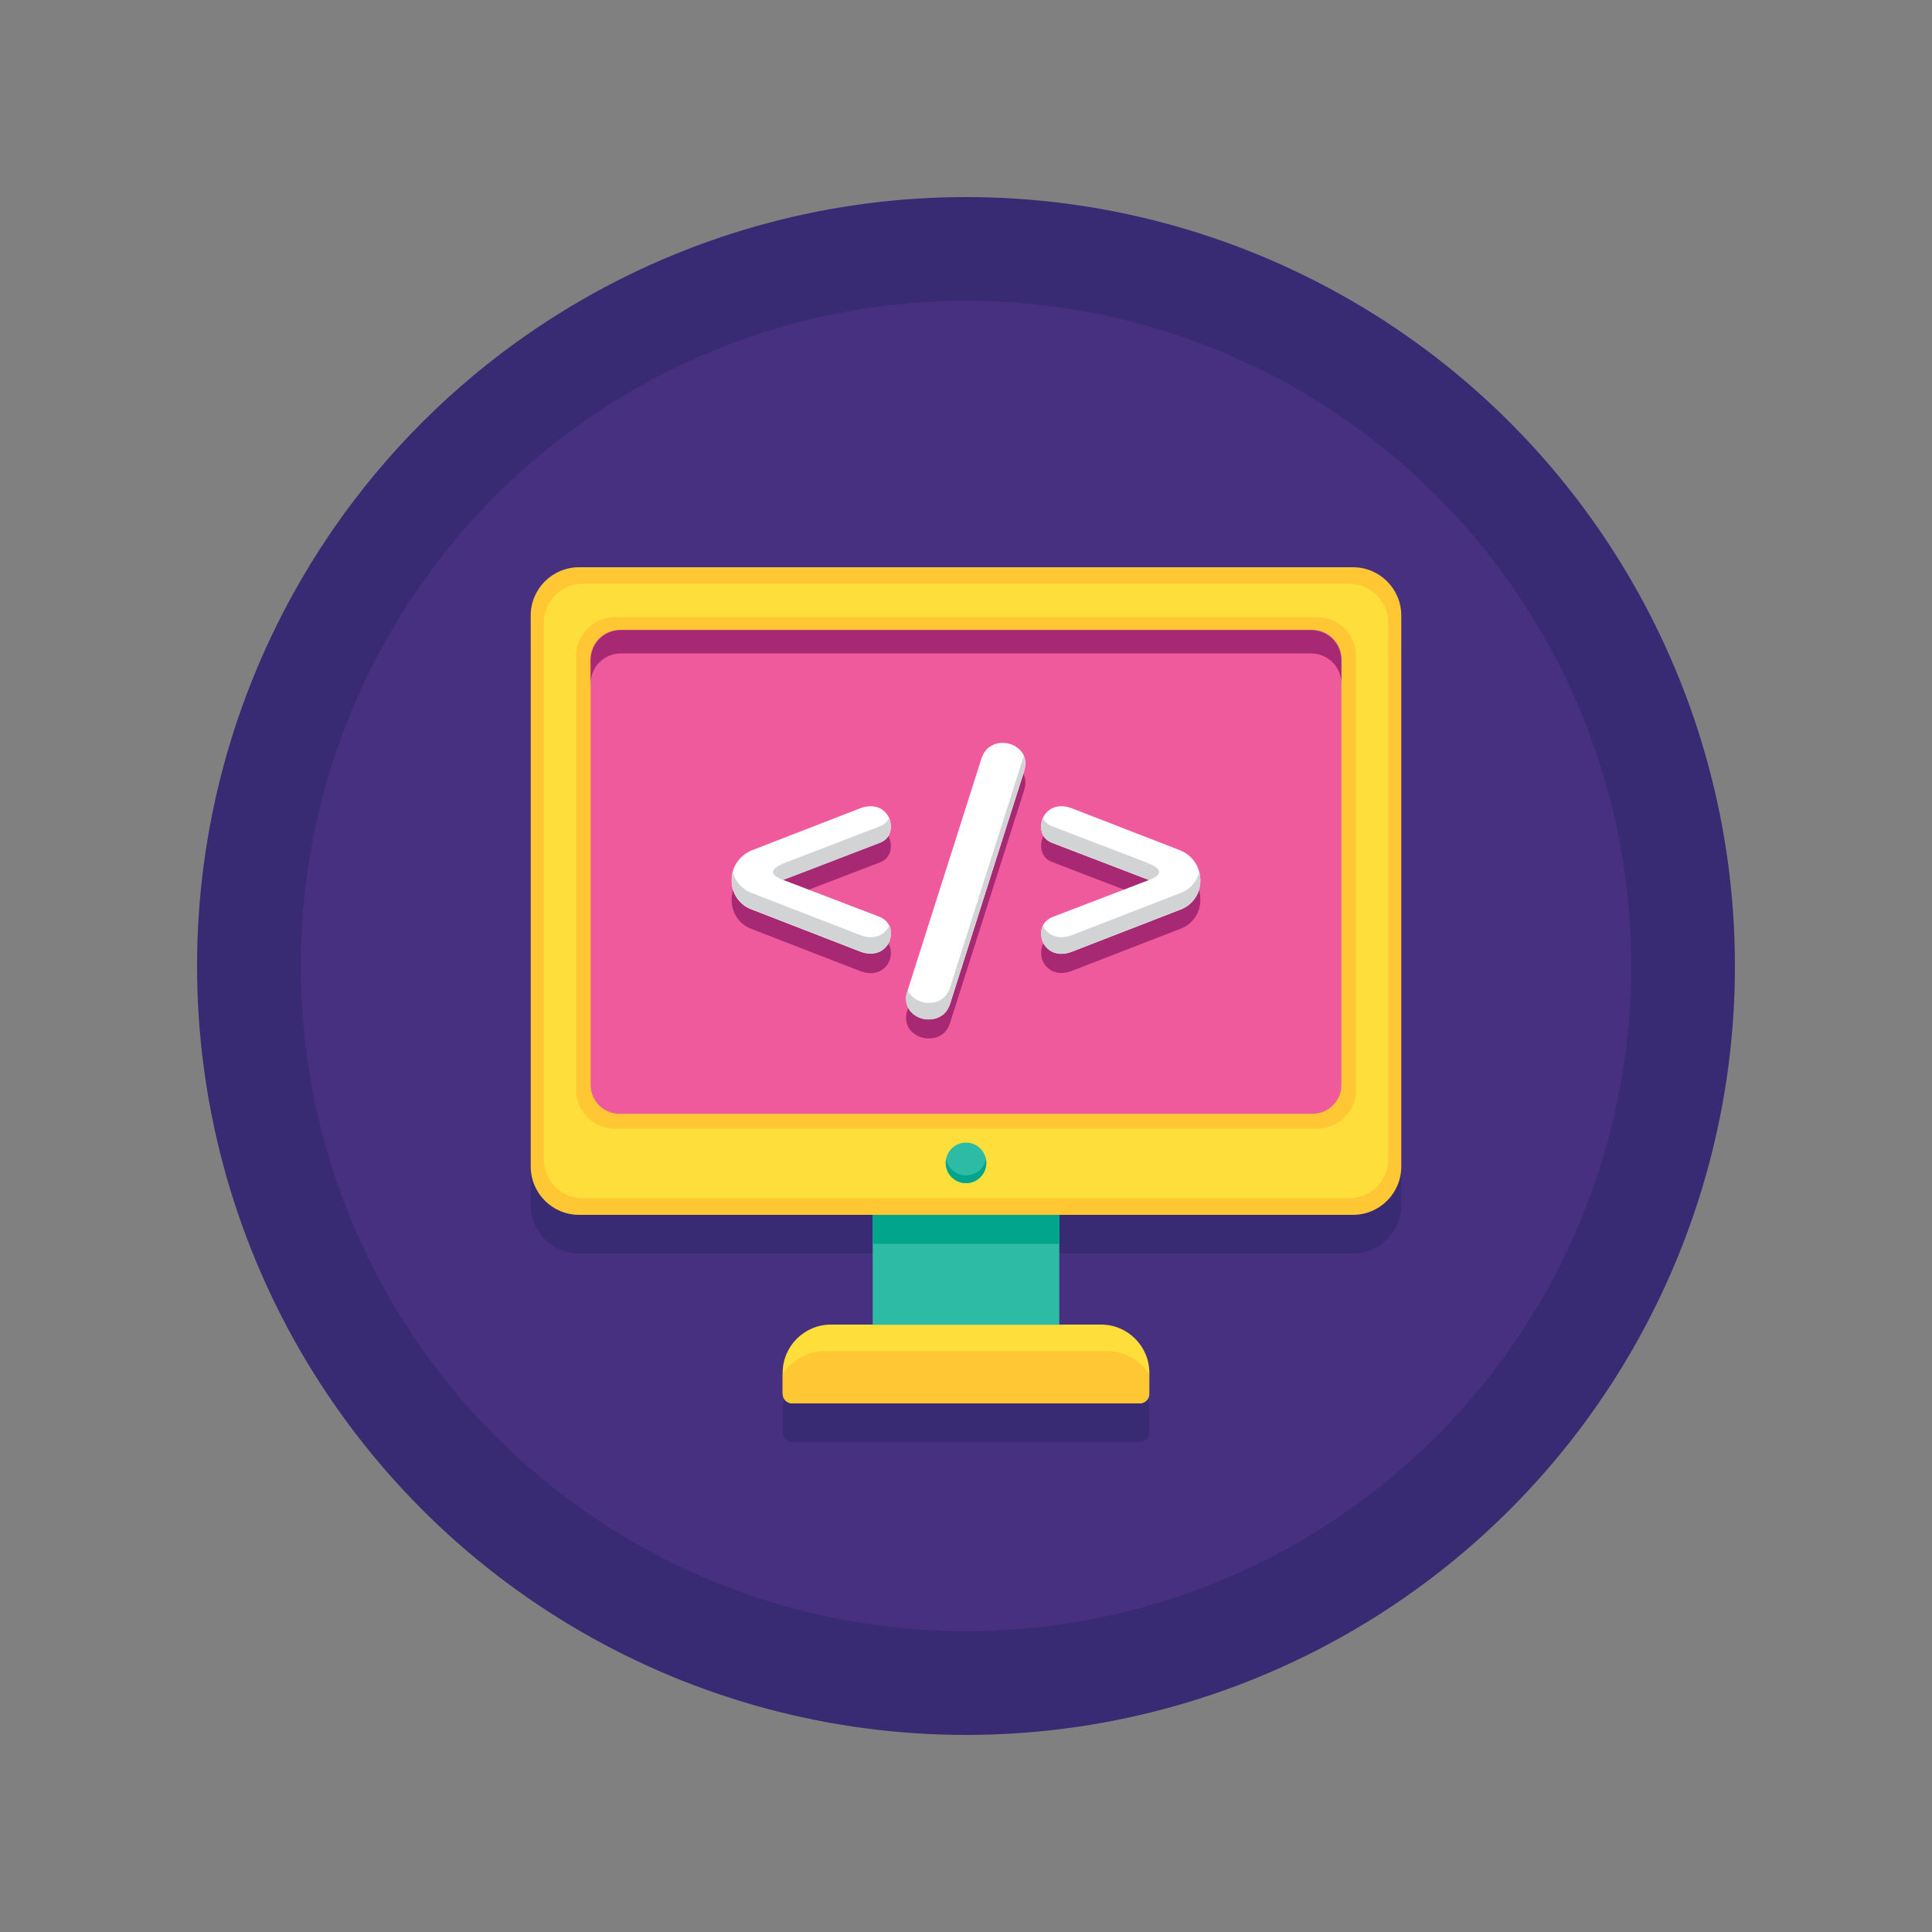 <svg xmlns="http://www.w3.org/2000/svg" xmlns:xlink="http://www.w3.org/1999/xlink" id="Layer_1" x="0" y="0" enable-background="new 0 0 1000 1000" version="1.1" viewBox="0 0 1000 1000" xml:space="preserve"><rect x="0" y="0" width="1000" height="1000" fill="#808080" stroke="none"/><switch><g><g><g><g><circle cx="500" cy="500" r="398" fill="#382B73"/></g><g><circle cx="500" cy="500" r="344.3" fill="#473080"/></g></g><g><path fill="#382B73" d="M700.3,313.6H299.7c-13.8,0-25,11.2-25,25v285.2c0,13.8,11.2,25,25,25h152v15v41.9h-21.6 c-13.8,0-25,11.2-25,25v1.2v9.3v0.2c0,2.8,2.2,5,5,5h179.8c2.8,0,5-2.2,5-5v-0.2v-9.3v-1.2c0-13.8-11.2-25-25-25h-21.6v-41.9 v-15h152c13.8,0,25-11.2,25-25V338.6C725.3,324.8,714.1,313.6,700.3,313.6z"/></g><g><g><g><path fill="#FFC733" d="M700.3,628.8H299.7c-13.8,0-25-11.2-25-25V318.6c0-13.8,11.2-25,25-25h400.6c13.8,0,25,11.2,25,25 v285.2C725.3,617.6,714.1,628.8,700.3,628.8z"/></g><g><path fill="#FEDE3A" d="M698.5,620.2h-397c-11,0-20-9-20-20v-278c0-11,9-20,20-20h397c11,0,20,9,20,20v278 C718.5,611.2,709.5,620.2,698.5,620.2z"/></g><g><path fill="#FFC733" d="M681.8,584.2H318.2c-11,0-20-9-20-20V339.5c0-11,9-20,20-20h363.7c11,0,20,9,20,20v224.7 C701.8,575.2,692.9,584.2,681.8,584.2z"/></g><g><path fill="#EF5A9D" d="M679.3,576.5H320.7c-8.3,0-15-6.7-15-15V341.1c0-8.3,6.7-15,15-15h358.6c8.3,0,15,6.7,15,15v220.4 C694.3,569.8,687.6,576.5,679.3,576.5z"/></g><g><path fill="#A72973" d="M678.6,326.1H321.4c-8.7,0-15.7,7-15.7,15.7v12.1c0-8.7,7-15.7,15.7-15.7h357.2 c8.7,0,15.7,7,15.7,15.7v-12.1C694.3,333.1,687.3,326.1,678.6,326.1z"/></g><g><path fill="#FEDE3A" d="M569.9,685.6H430.1c-13.8,0-25,11.2-25,25v10.8c0,2.8,2.2,5,5,5h179.8c2.8,0,5-2.2,5-5v-10.8 C594.9,696.8,583.7,685.6,569.9,685.6z"/></g><g><path fill="#FFC733" d="M572.9,699.3H427.1c-9.2,0-17.3,4.8-22,12c0,0.2,0,0.4,0,0.6v9.3c0,2.9,2.3,5.2,5.2,5.2h179.3 c2.9,0,5.2-2.3,5.2-5.2v-9.3c0-0.2,0-0.4,0-0.6C590.2,704.1,582.1,699.3,572.9,699.3z"/></g><g><rect width="96.6" height="56.9" x="451.7" y="628.8" fill="#2DBBA5"/></g><g><rect width="96.6" height="15" x="451.7" y="628.8" fill="#00A58C"/></g><g><circle cx="500" cy="601.9" r="10.5" fill="#2DBBA5"/></g><g><path fill="#00A58C" d="M500,608.4c-5.1,0-9.4-3.7-10.3-8.5c-0.1,0.6-0.2,1.3-0.2,2c0,5.8,4.7,10.5,10.5,10.5 s10.5-4.7,10.5-10.5c0-0.7-0.1-1.3-0.2-2C509.4,604.7,505.1,608.4,500,608.4z"/></g></g><g><g><path fill="#A72973" d="M459.6,488c1,1.4,1.5,3.1,1.5,5c0,3.2-1,5.7-3,7.7c-2,2-4.5,3-7.5,3c-1.6,0-3.3-0.3-5.2-1l-56.2-21.8 c-3.3-1.2-5.8-3.2-7.7-5.9c-1.9-2.7-2.8-5.8-2.8-9.4c0-3.4,0.9-6.4,2.8-9.2c1.9-2.8,4.4-4.8,7.7-6.2l56.2-21.8 c1.9-0.7,3.7-1,5.2-1c3,0,5.5,1,7.5,3c2,2,3,4.5,3,7.7c0,1.9-0.5,3.6-1.5,5.1c-1,1.5-2.4,2.5-4.2,3.2l-50.1,19.2l50.1,19.2 C457.2,485.5,458.6,486.6,459.6,488z"/></g><g><path fill="#A72973" d="M487.5,535.5c-2,1.4-4.2,2-6.7,2c-3.2,0-5.9-1-8.3-3c-2.4-2-3.5-4.6-3.5-7.8c0-1.4,0.2-2.6,0.7-3.9 L508,402.5c0.9-2.7,2.3-4.7,4.3-6.1c2-1.3,4.1-2,6.5-2c3.1,0,5.9,1,8.4,3c2.4,2,3.6,4.7,3.6,7.9c0,0.7-0.2,1.9-0.7,3.7 l-38.3,120.3C490.9,532.1,489.5,534.2,487.5,535.5z"/></g><g><path fill="#A72973" d="M618.5,456.3c1.9,2.8,2.8,5.8,2.8,9.2c0,3.6-0.9,6.8-2.8,9.4c-1.9,2.7-4.4,4.7-7.7,5.9l-56.2,21.8 c-1.8,0.7-3.5,1-5.2,1c-3,0-5.5-1-7.5-3c-2-2-3-4.5-3-7.7c0-1.9,0.5-3.6,1.5-5c1-1.4,2.4-2.5,4.2-3.3l50.1-19.2l-50.1-19.2 c-1.8-0.7-3.2-1.7-4.2-3.2c-1-1.5-1.5-3.1-1.5-5.1c0-3.1,1-5.7,3-7.7c2-2,4.5-3,7.5-3c1.6,0,3.3,0.3,5.2,1l56.2,21.8 C614,451.4,616.6,453.5,618.5,456.3z"/></g></g><g><path fill="#FFF" d="M455.4,436.2l-50.1,19.2l50.1,19.2c1.8,0.8,3.2,1.9,4.2,3.3c1,1.4,1.5,3.1,1.5,5c0,3.2-1,5.7-3,7.7 c-2,2-4.5,3-7.5,3c-1.6,0-3.3-0.3-5.2-1l-56.2-21.8c-3.3-1.2-5.8-3.2-7.7-5.9c-1.9-2.7-2.8-5.8-2.8-9.4c0-3.4,0.9-6.4,2.8-9.2 c1.9-2.8,4.4-4.8,7.7-6.2l56.2-21.8c1.9-0.7,3.7-1,5.2-1c3,0,5.5,1,7.5,3c2,2,3,4.5,3,7.7c0,1.9-0.5,3.6-1.5,5.1 C458.6,434.5,457.2,435.5,455.4,436.2z M527.2,387.5c-2.4-2-5.2-3-8.4-3c-2.4,0-4.5,0.7-6.5,2c-2,1.4-3.4,3.4-4.3,6.1 l-38.3,120.3c-0.4,1.2-0.7,2.5-0.7,3.9c0,3.1,1.2,5.7,3.5,7.8c2.4,2,5.1,3,8.3,3c2.5,0,4.7-0.7,6.7-2c2-1.3,3.4-3.4,4.3-6.1 l38.3-120.3c0.4-1.8,0.7-3,0.7-3.7C530.8,392.2,529.6,389.5,527.2,387.5z M618.5,446.3c-1.9-2.8-4.4-4.8-7.7-6.2l-56.2-21.8 c-1.9-0.7-3.7-1-5.2-1c-3,0-5.5,1-7.5,3c-2,2-3,4.5-3,7.7c0,1.9,0.5,3.6,1.5,5.1c1,1.5,2.4,2.5,4.2,3.2l50.1,19.2l-50.1,19.2 c-1.8,0.8-3.2,1.9-4.2,3.3c-1,1.4-1.5,3.1-1.5,5c0,3.2,1,5.7,3,7.7c2,2,4.5,3,7.5,3c1.7,0,3.4-0.3,5.2-1l56.2-21.8 c3.3-1.2,5.8-3.2,7.7-5.9c1.9-2.7,2.8-5.8,2.8-9.4C621.2,452.1,620.3,449,618.5,446.3z"/></g><g><g><path fill="#D1D3D4" d="M458.2,482.1c-2,2-4.5,3-7.5,3c-1.6,0-3.3-0.3-5.2-1l-56.2-21.8c-3.3-1.2-5.8-3.2-7.7-5.9 c-1.1-1.5-1.8-3.2-2.3-5.1c-0.3,1.3-0.5,2.7-0.5,4.1c0,3.6,0.9,6.8,2.8,9.4c1.9,2.7,4.4,4.7,7.7,5.9l56.2,21.8 c1.9,0.7,3.7,1,5.2,1c3,0,5.5-1,7.5-3c2-2,3-4.5,3-7.7c0-1.4-0.3-2.8-0.9-3.9C459.7,480.2,459.1,481.2,458.2,482.1z"/></g><g><path fill="#D1D3D4" d="M544.6,436.2l39,15l11.1-4.3l-50.1-19.2c-1.8-0.7-3.2-1.7-4.2-3.2c-0.3-0.4-0.5-0.7-0.7-1.1 c-0.6,1.4-0.9,2.9-0.9,4.6c0,1.9,0.5,3.6,1.5,5.1C541.4,434.5,542.8,435.5,544.6,436.2z"/></g><g><path fill="#D1D3D4" d="M618.5,456.4c-1.9,2.7-4.4,4.7-7.7,5.9l-56.2,21.8c-1.8,0.7-3.5,1-5.2,1c-3,0-5.5-1-7.5-3 c-0.9-0.9-1.6-1.9-2.1-3.1c-0.6,1.2-0.9,2.5-0.9,3.9c0,3.2,1,5.7,3,7.7c2,2,4.5,3,7.5,3c1.7,0,3.4-0.3,5.2-1l56.2-21.8 c3.3-1.2,5.8-3.2,7.7-5.9c1.9-2.7,2.8-5.8,2.8-9.4c0-1.4-0.2-2.8-0.5-4.1C620.3,453.1,619.5,454.9,618.5,456.4z"/></g><g><path fill="#D1D3D4" d="M459.6,424.5c-1,1.5-2.4,2.5-4.2,3.2L405.2,447l11.1,4.3l39-15c1.8-0.7,3.2-1.7,4.2-3.2 c1-1.5,1.5-3.1,1.5-5.1c0-1.7-0.3-3.2-0.9-4.6C460.1,423.8,459.8,424.1,459.6,424.5z"/></g><g><path fill="#D1D3D4" d="M491.8,511c-0.9,2.7-2.3,4.7-4.3,6.1c-2,1.4-4.2,2-6.7,2c-3.2,0-5.9-1-8.3-3c-1.2-1.1-2.1-2.3-2.7-3.6 l-0.2,0.5c-0.4,1.2-0.7,2.5-0.7,3.9c0,3.1,1.2,5.7,3.5,7.8c2.4,2,5.1,3,8.3,3c2.5,0,4.7-0.7,6.7-2c2-1.3,3.4-3.4,4.3-6.1 l38.3-120.3c0.4-1.8,0.7-3,0.7-3.7c0-1.6-0.3-3-0.8-4.3L491.8,511z"/></g></g><g><path fill="#D1D3D4" d="M594.8,447c6.9,3,6.9,5.8,0,8.5l-11.8-4.5L594.8,447z"/></g><g><path fill="#D1D3D4" d="M405.3,447c-6.9,3-6.9,5.8,0,8.5l11.8-4.5L405.3,447z"/></g></g></g></g></switch></svg>
